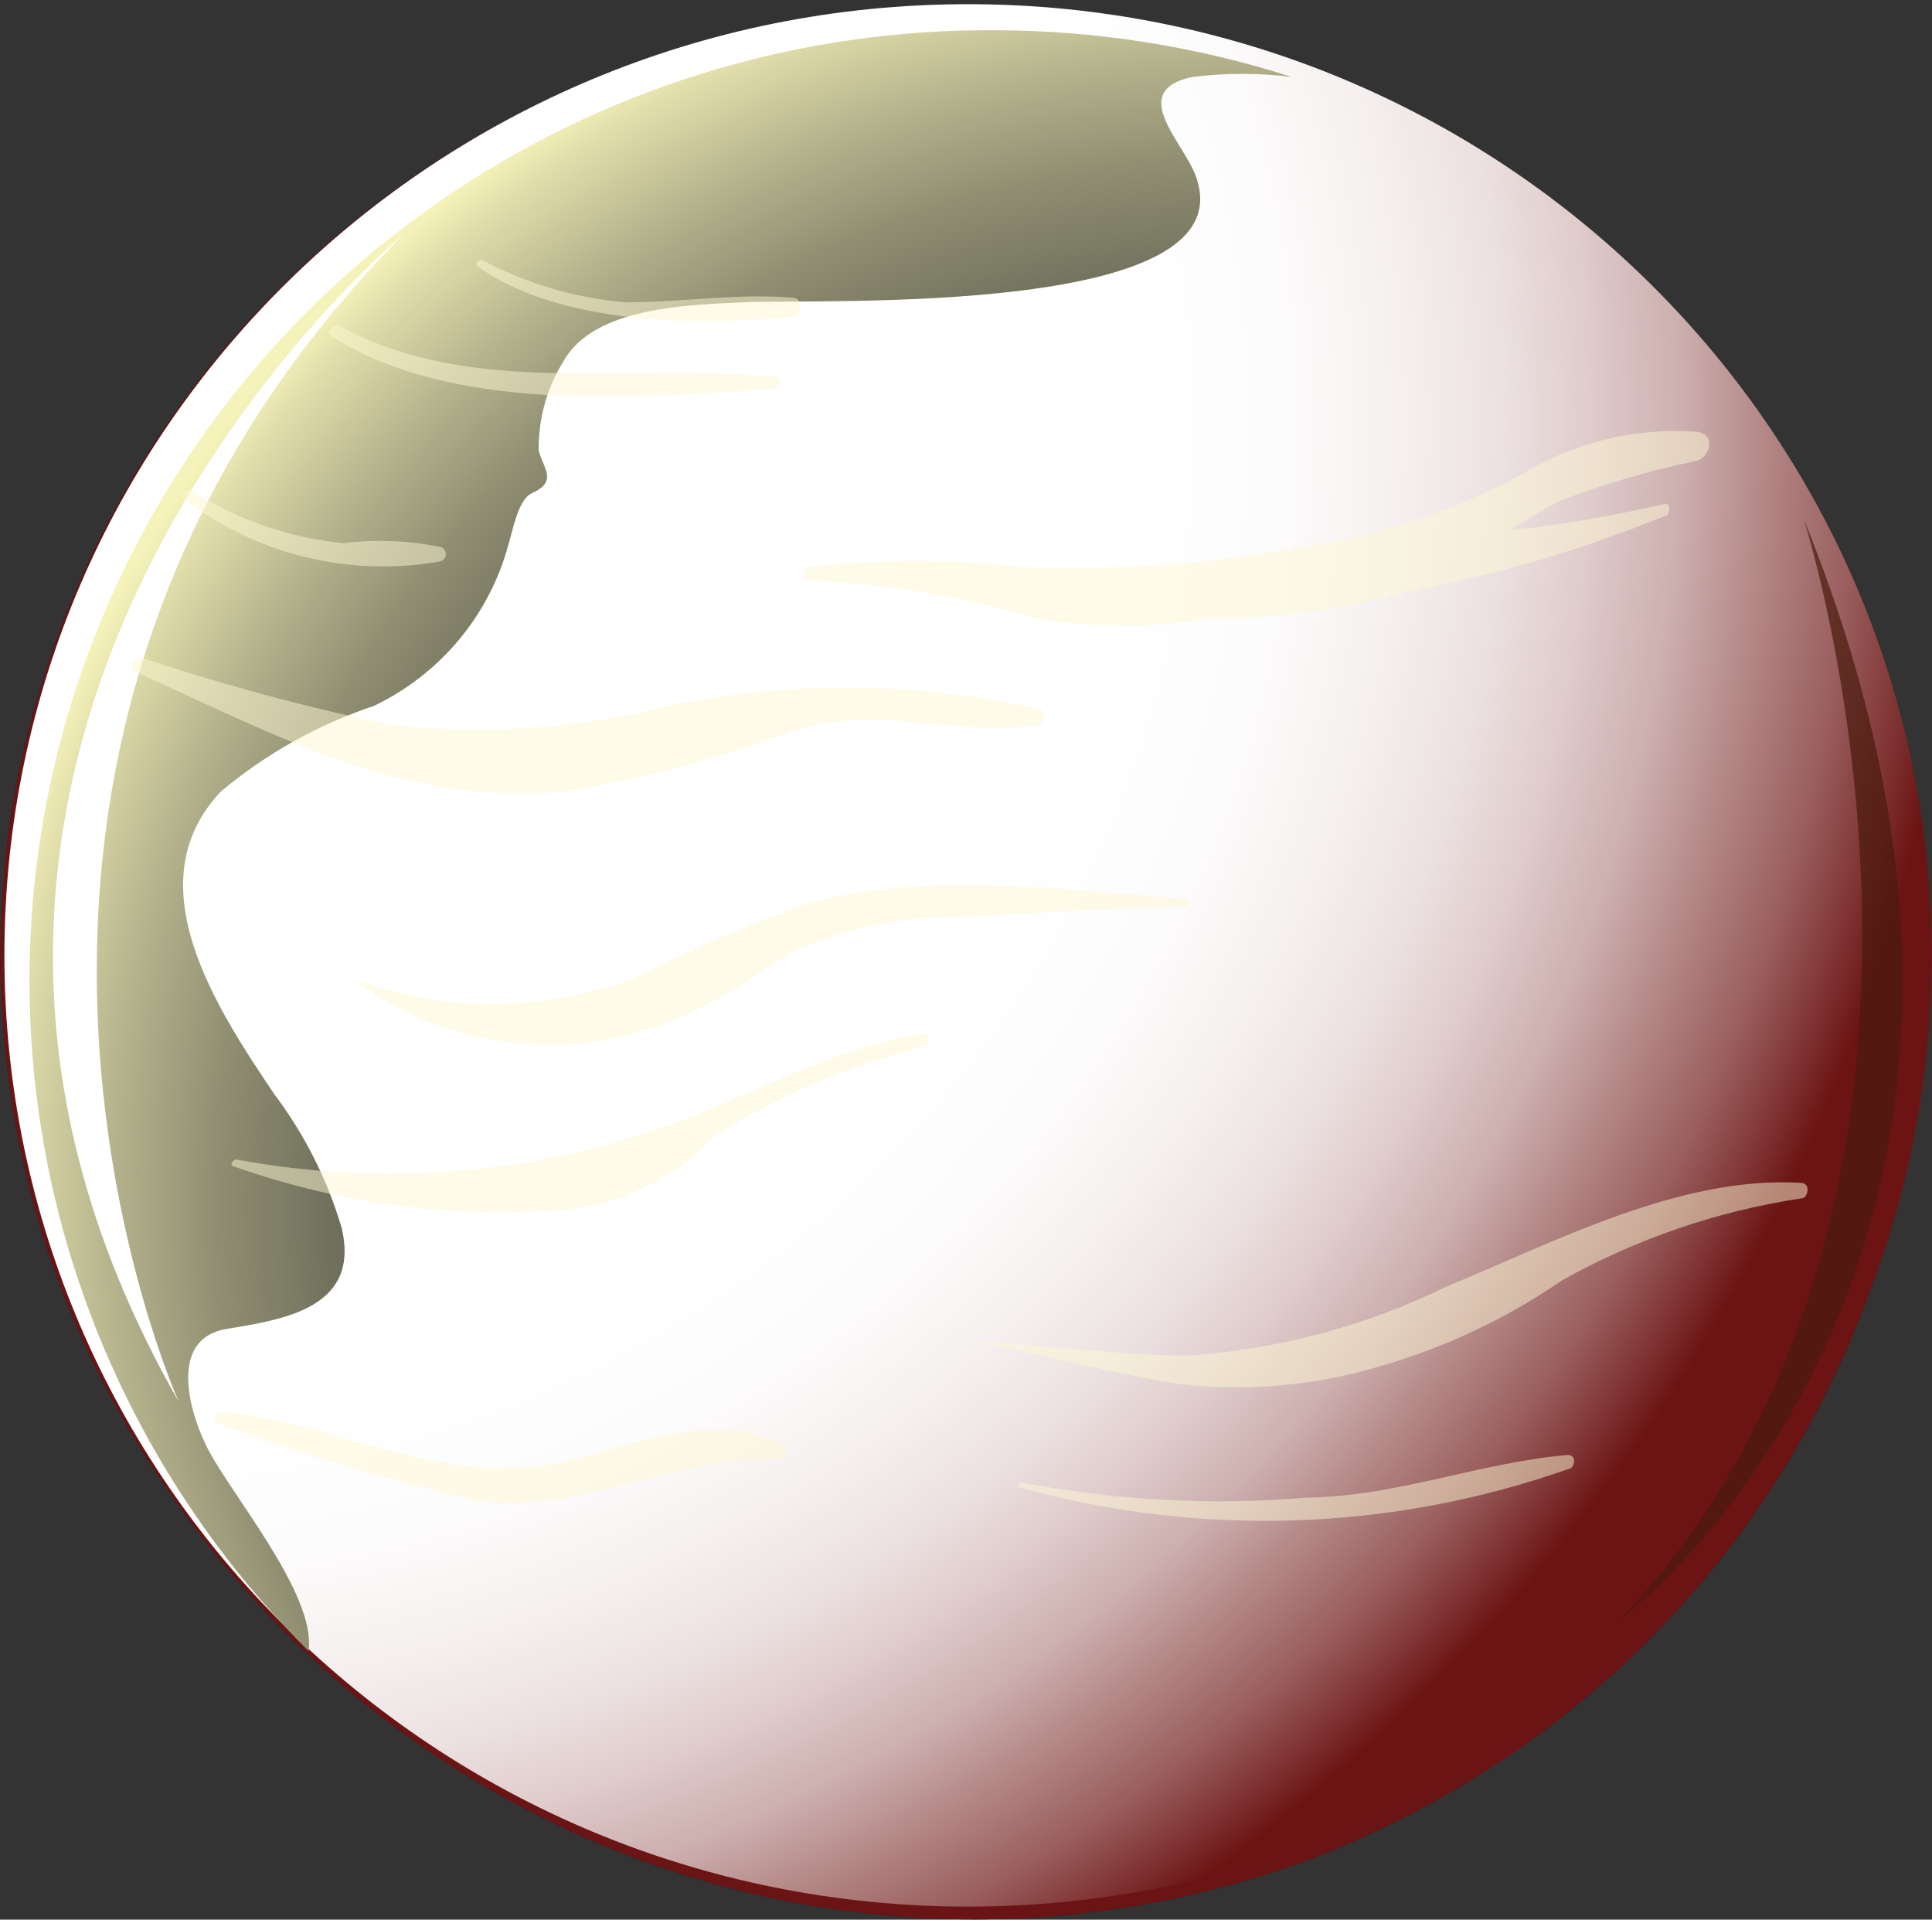 <svg width="456" height="453" viewBox="0 0 456 453" fill="none" xmlns="http://www.w3.org/2000/svg">
<rect x="0" y="0" width="456" height="453" fill="#333333" stroke="none"/>
<path d="M228.317 450.391C352.871 450.391 453.843 350.67 453.843 227.657C453.843 104.645 352.871 4.924 228.317 4.924C103.762 4.924 2.79 104.645 2.79 227.657C2.79 350.67 103.762 450.391 228.317 450.391Z" fill="#9C2C19"/>
<path d="M454.161 227.658V231.75C454.161 234.269 454.161 238.204 454.161 243.398C453.256 258.248 450.808 272.965 446.855 287.316C440.73 309.584 431.253 330.811 418.743 350.279C402.22 375.897 380.604 397.909 355.215 414.974C340.694 424.621 325.141 432.645 308.839 438.9C252.682 459.55 190.563 457.343 136.041 432.761C96.861 415.036 63.427 386.859 39.478 351.381C26.917 333.34 17.123 313.554 10.414 292.667C7.17 282.364 4.675 271.843 2.949 261.186C1.281 250.292 0.326 239.303 0.09 228.287C0.071 217.236 0.76 206.195 2.155 195.231C3.727 184.586 6.062 174.066 9.143 163.75C21.391 122.213 45.411 85.033 78.35 56.628C111.29 28.223 151.764 9.786 194.964 3.507C199.887 3.507 204.97 2.248 210.052 1.933C212.434 1.933 214.976 1.933 217.517 1.933H224.981C230.064 1.933 234.828 1.933 239.593 1.933C244.357 1.933 249.44 1.933 254.363 3.192C273.002 5.271 291.304 9.66 308.839 16.257C325.218 22.585 340.827 30.716 355.374 40.498C400.243 70.998 432.545 116.477 446.378 168.629C450.34 182.925 452.789 197.59 453.684 212.389C453.684 217.583 453.684 221.519 453.684 224.195L454.161 227.658ZM454.161 227.658C454.161 227.658 454.161 226.241 454.161 223.722C454.161 221.204 454.161 217.111 454.161 212.074C453.134 197.308 450.525 182.691 446.378 168.472C443.604 158.309 439.937 148.407 435.42 138.879C430.172 127.896 424.01 117.365 416.996 107.397C400.121 82.931 378.531 62.014 353.468 45.85C323.796 26.846 290.098 14.887 254.998 10.905L241.022 9.804H219.423H212.117C207.352 9.804 202.429 10.748 197.664 11.378C187.822 12.705 178.103 14.811 168.6 17.674C163.676 18.776 159.07 20.665 154.147 22.081C149.223 23.498 144.618 25.544 140.012 27.748C90.296 49.166 50.188 87.847 27.229 136.517C4.269 185.188 0.04 240.494 15.337 292.038C21.674 312.668 30.981 332.284 42.972 350.279C66.072 385.334 98.883 413.044 137.471 430.086C142.076 432.132 147 433.863 151.764 435.595C156.529 437.326 161.294 438.9 166.217 440.002C175.855 442.689 185.674 444.688 195.599 445.984C200.523 445.984 205.287 447.086 210.211 447.4H217.358H224.822C229.587 447.4 234.352 447.4 239.116 447.4C243.881 447.4 248.487 447.4 253.252 446.299C288.381 442.136 322.073 430.017 351.721 410.882C376.76 394.688 398.345 373.777 415.249 349.335C422.362 339.098 428.528 328.245 433.672 316.908C438.19 307.38 441.857 297.478 444.631 287.316C448.853 273.167 451.463 258.595 452.413 243.871C452.413 238.676 452.413 234.741 452.413 232.222C452.413 229.704 453.525 227.658 453.525 227.658H454.161Z" fill="#1A1818"/>
<path style="mix-blend-mode:multiply" opacity="0.24" d="M76.324 304.158C101.61 309.203 127.716 308.558 152.717 302.269C174.358 297.89 196.594 297.198 218.47 300.223C242.861 304.389 267.571 306.443 292.321 306.362C315.724 302.322 338.443 295.064 359.821 284.797C381.42 277.084 404.132 275.51 425.573 266.853C434.308 263.232 443.043 259.612 451.937 256.621V252.843C429.543 260.399 407.149 272.519 384.914 271.732C359.979 270.788 341.239 255.991 318.845 248.121C307.183 242.828 294.507 240.088 281.68 240.088C268.854 240.088 256.178 242.828 244.516 248.121C221.963 258.667 202.587 274.723 179.717 284.797C137.851 301.415 91.435 302.974 48.531 289.205C34.713 284.482 21.213 278.658 7.237 274.566C7.237 276.14 8.031 277.714 8.349 279.288C32.013 283.38 55.36 298.492 76.324 304.158Z" fill="url(#paint0_linear_120_157)"/>
<path d="M431.925 293.14C435.559 294.34 439.371 294.925 443.201 294.871C443.996 292.667 444.631 290.464 445.266 288.103L431.925 293.14Z" fill="#E8492F"/>
<path d="M424.302 295.501C422.555 295.501 424.302 291.88 425.255 291.408C432.243 288.103 439.549 285.741 446.696 282.908C448.574 275.859 450.058 268.712 451.143 261.5C438.596 265.908 426.208 271.732 413.502 276.14C393.173 282.908 372.05 284.167 352.197 291.88C333.165 301.639 312.498 307.879 291.21 310.297C269.35 310.348 247.522 308.663 225.934 305.26C198.546 301.844 170.788 302.694 143.665 307.779C124.842 311.475 105.557 312.271 86.489 310.14C68.051 306.409 50.134 300.49 33.125 292.51C25.702 289.485 18.121 286.858 10.414 284.64C12.794 293.291 15.657 301.804 18.99 310.14C36.619 315.807 54.725 320.529 72.83 324.622C83.576 326.505 94.187 329.081 104.595 332.335C112.999 336.375 122.255 338.372 131.594 338.159C149.7 335.955 166.853 325.881 185.276 326.038C203.555 326.446 221.726 328.928 239.434 333.436C259.17 339.525 279.614 343.07 300.263 343.983C322.051 343.18 343.705 340.227 364.903 335.168C388.678 329.744 412.116 322.964 435.102 314.862C437.325 309.668 439.39 304.473 441.137 299.121C435.314 299.262 429.542 298.021 424.302 295.501Z" fill="url(#paint1_linear_120_157)"/>
<path d="M83.789 398.603C110.789 392.622 137.153 380.187 165.105 387.113C204.97 396.715 243.405 414.187 285.492 411.039C322.974 408.205 358.391 392.15 393.65 379.557C402.699 369.778 410.882 359.245 418.108 348.075C397.795 355.517 376.854 361.153 355.533 364.918C319.162 372.159 277.551 384.594 240.387 376.724C216.087 371.529 194.488 358.936 169.235 357.835C146.523 358.381 124.007 362.145 102.371 369.011C84.998 373.517 66.584 371.903 50.278 364.446C60.17 376.998 71.406 388.451 83.789 398.603Z" fill="url(#paint2_linear_120_157)"/>
<path style="mix-blend-mode:multiply" opacity="0.24" d="M149.541 407.419C180.512 403.798 208.146 413.4 238.323 417.65C274.27 423.528 311.062 421.865 346.321 412.771C351.297 411.197 356.221 409.465 361.091 407.576C370.145 401.087 378.693 393.931 386.662 386.168C352.515 398.919 316.621 415.289 279.934 415.919C261.787 415.975 243.703 413.808 226.093 409.465C206.24 404.9 187.341 397.502 167.488 392.622C139.853 385.854 114.601 396.243 88.078 402.382C94.43 407.261 101.101 411.826 107.93 416.234C121.578 412.343 135.482 409.397 149.541 407.419Z" fill="url(#paint3_linear_120_157)"/>
<path d="M381.897 93.545C362.997 100.786 346.321 111.175 328.056 119.675C294.863 135.416 260.24 124.082 225.299 123.925C205.446 123.925 185.594 125.971 165.741 125.342C147.132 124.197 128.732 120.814 110.947 115.267C89.193 109.886 67.725 103.424 46.625 95.906C42.144 102.132 38.008 108.595 34.237 115.267C39.509 122.852 46.661 128.964 55.005 133.016C63.349 137.069 72.606 138.925 81.883 138.407C128.259 138.407 173.205 148.008 219.264 151.786C265.026 154.892 310.999 152.46 356.168 144.546C378.879 140.925 409.055 138.564 427.479 122.98C420.637 110.447 412.607 98.588 403.497 87.564C396.184 89.135 388.972 91.133 381.897 93.545Z" fill="url(#paint4_linear_120_157)"/>
<path d="M303.598 17.831C301.406 21.822 298.37 25.295 294.696 28.012C291.022 30.729 286.799 32.626 282.316 33.572C263.933 35.831 245.388 36.516 226.887 35.618C200.682 36.563 172.252 36.406 156.688 17.202C142.8 21.84 129.397 27.797 116.665 34.989C137.947 50.73 173.047 47.109 200.205 46.322C227.364 45.535 268.181 47.896 295.498 44.433C308.204 42.859 308.203 42.072 320.909 40.341C328.2 39.58 335.422 38.264 342.509 36.406C330.16 29.009 317.131 22.79 303.598 17.831Z" fill="url(#paint5_linear_120_157)"/>
<path style="mix-blend-mode:multiply" opacity="0.24" d="M357.279 45.221C336.156 43.804 315.827 66.471 298.039 75.601C274.692 87.564 247.057 80.323 222.122 80.008C192.868 81.582 163.549 81.582 134.294 80.008C113.945 76.58 93.956 71.311 74.578 64.267C70.13 68.517 65.683 72.925 61.395 77.49C75.882 86.042 92.213 91.059 109.041 92.129C141.898 95.672 174.997 96.462 207.987 94.49C246.422 93.231 284.38 97.481 322.021 86.934C340.136 80.488 357.758 72.755 374.75 63.795L379.673 61.591C372.589 55.642 365.107 50.172 357.279 45.221Z" fill="url(#paint6_linear_120_157)"/>
<path d="M381.738 64.739C370.779 69.147 359.979 75.915 352.356 79.536C335.185 88.27 316.756 94.323 297.721 97.48C276.156 99.853 254.437 100.537 232.763 99.527C219.422 99.527 206.082 100.314 192.741 100.628C159.24 102.871 125.588 101.074 92.524 95.277C80.511 93.183 69.054 88.684 58.854 82.054C55.995 85.202 53.295 88.508 50.595 91.971C73.942 100.628 98.242 105.98 122.541 113.379C161.77 125.184 200.522 116.684 240.545 119.99C258.887 122.741 277.425 124.004 295.974 123.768C315.465 120.851 334.127 113.935 350.768 103.462C366.546 95.443 383.025 88.858 400.002 83.786C394.338 77.05 388.237 70.688 381.738 64.739Z" fill="#C11727"/>
<path style="mix-blend-mode:multiply" opacity="0.24" d="M358.709 180.435C337.816 184.636 316.46 186.118 295.18 184.842C274.057 183.426 252.934 179.963 231.652 179.805C185.911 179.805 143.188 203.889 97.289 200.268C65.525 197.75 38.842 181.537 10.255 170.99C9.143 175.24 8.031 179.333 7.237 183.74C23.119 190.509 39.001 199.481 52.184 206.565C77.277 218.685 109.2 233.01 136.518 219.945C155.576 210.657 172.729 196.176 194.964 194.759C224.505 192.713 253.251 201.213 282.951 199.639C312.374 198.017 341.66 194.494 370.62 189.092C392.248 187.155 413.1 180.141 431.449 168.629C435.655 165.268 439.253 161.223 442.09 156.666V155.722C415.192 166.681 387.261 174.96 358.709 180.435Z" fill="url(#paint7_linear_120_157)"/>
<path d="M443.837 162.49L443.043 163.435C432.109 175.485 417.688 183.896 401.75 187.518C374.571 194.632 346.84 199.476 318.845 202C291.373 205.932 263.497 206.25 235.94 202.944C218.106 199.011 199.617 199.011 181.782 202.944C168.83 208.195 156.345 214.513 144.459 221.833C133.806 227.351 122.004 230.337 109.986 230.555C97.968 230.774 86.063 228.219 75.213 223.093C55.042 215.065 36.143 204.833 16.608 195.704L6.126 190.981C5.014 197.435 4.22 203.731 3.584 210.343C13.492 214.188 23.622 217.447 33.919 220.102C49.93 223.474 65.034 230.181 78.23 239.778C78.501 240.014 78.717 240.305 78.866 240.631C79.014 240.956 79.091 241.31 79.091 241.667C79.091 242.024 79.014 242.377 78.866 242.703C78.717 243.029 78.501 243.32 78.23 243.556C58.06 259.297 28.837 244.973 7.237 240.093H3.584C3.584 244.658 3.585 249.223 4.696 253.787C40.408 261.512 76.961 264.738 113.489 263.389C137.746 259.955 161.288 252.673 183.211 241.824C200.87 234.228 219.448 228.937 238.481 226.083C260.39 222.783 282.563 221.518 304.71 222.306C326.627 223.093 348.386 227.185 370.303 227.972C399.526 229.074 426.05 216.954 453.367 207.981C451.792 192.531 448.599 177.285 443.837 162.49Z" fill="url(#paint8_linear_120_157)"/>
<path d="M45.513 356.418C64.18 366.45 86.057 368.878 106.5 363.187C125.533 356.487 145.546 352.925 165.741 352.64C185.781 354.313 205.441 359.039 224.029 366.65C265.481 381.289 309.951 369.168 351.086 360.825C375.208 356.905 398.845 350.468 421.603 341.621C425.573 335.01 429.226 328.084 432.561 321.001C407.534 329.846 381.898 336.895 355.85 342.094C335.845 346.967 315.304 349.346 294.704 349.177C276.756 347.64 258.995 344.425 241.658 339.575C219.259 331.993 195.378 329.729 171.935 332.964C156.067 338.971 139.346 342.476 122.383 343.353C114.312 341.638 106.398 339.269 98.718 336.27L65.525 328.714C62.19 328.714 36.937 320.686 20.896 315.964C26.993 329.981 34.552 343.328 43.448 355.788L45.513 356.418Z" fill="#FBD98A"/>
<path d="M332.98 420.641C302.406 426.017 271.186 426.76 240.387 422.845C206.717 418.28 174.794 407.104 140.488 413.557C131.594 415.289 123.018 417.493 114.283 419.696C149.491 440.133 189.627 450.734 230.428 450.374C271.228 450.013 311.168 438.705 346.003 417.65C341.715 418.752 337.268 419.854 332.98 420.641Z" fill="#FBD98A"/>
<path d="M372.049 145.805C326.112 154.503 279.352 158.198 232.604 156.823C207.511 155.407 182.576 151.786 157.641 148.481C132.706 145.175 106.342 143.601 80.136 142.499C71.692 142.965 63.252 141.536 55.442 138.32C47.633 135.104 40.655 130.184 35.03 123.925C33.76 122.508 32.648 120.777 31.378 119.203C22.914 134.136 16.2 149.98 11.366 166.425C39.954 177.287 66.954 193.815 98.242 195.231C141.6 197.12 180.67 175.555 223.552 174.925C246.263 174.925 268.816 177.916 291.368 179.648C313.839 181.335 336.437 180.012 358.55 175.712C386.452 170.051 413.776 161.884 440.184 151.314C436.959 142.516 433.139 133.944 428.749 125.656C411.929 137.127 392.391 144.07 372.049 145.805Z" fill="#FBD98A"/>
<path d="M381.738 64.739C370.779 69.147 359.979 75.915 352.356 79.536C335.185 88.27 316.756 94.323 297.721 97.48C276.156 99.853 254.437 100.537 232.763 99.527C219.422 99.527 206.082 100.314 192.741 100.628C159.24 102.871 125.588 101.074 92.524 95.277C80.511 93.183 69.054 88.684 58.854 82.054C55.995 85.202 53.295 88.508 50.595 91.971C73.942 100.628 98.242 105.98 122.541 113.379C161.77 125.184 200.522 116.684 240.545 119.99C258.887 122.741 277.425 124.004 295.974 123.768C315.465 120.851 334.127 113.935 350.768 103.462C366.546 95.443 383.025 88.858 400.002 83.786C394.338 77.05 388.237 70.688 381.738 64.739Z" fill="#FBD98A"/>
<path d="M364.109 231.435C319.387 225.138 273.992 225.138 229.27 231.435C187.182 239.306 151.288 264.491 108.089 267.01C73.433 267.226 38.844 263.957 4.855 257.25C4.855 261.186 5.967 265.121 6.602 268.899C20.261 272.676 33.443 278.186 46.784 282.908C72.17 292.07 99.309 295.459 126.195 292.825C154.49 290.549 181.775 281.355 205.605 266.065C222.596 253.425 241.598 243.689 261.828 237.259C283.331 232.844 305.707 235.727 325.356 245.445C346.639 254.889 368.08 269.686 392.538 267.01C413.201 262.574 433.404 256.251 452.89 248.121C452.89 241.509 453.843 234.741 453.843 227.972C453.843 221.204 453.843 216.954 453.843 212.231C423.35 220.574 395.556 234.269 364.109 231.435Z" fill="#FBD98A"/>
<path d="M454.161 227.658V231.75C454.161 234.269 454.161 238.204 454.161 243.398C453.256 258.248 450.808 272.965 446.855 287.316C440.73 309.584 431.253 330.811 418.743 350.279C402.22 375.897 380.604 397.909 355.215 414.974C340.694 424.621 325.141 432.645 308.839 438.9C252.682 459.55 190.563 457.343 136.041 432.761C96.861 415.036 63.427 386.859 39.478 351.381C26.917 333.34 17.123 313.554 10.414 292.667C7.17 282.364 4.675 271.843 2.949 261.186C1.281 250.292 0.326 239.303 0.09 228.287C0.071 217.236 0.76 206.195 2.155 195.231C3.727 184.586 6.062 174.066 9.143 163.75C21.391 122.213 45.411 85.033 78.35 56.628C111.29 28.223 151.764 9.786 194.964 3.507C199.887 3.507 204.97 2.248 210.052 1.933C212.434 1.933 214.976 1.933 217.517 1.933H224.981C230.064 1.933 234.828 1.933 239.593 1.933C244.357 1.933 249.44 1.933 254.363 3.192C273.002 5.271 291.304 9.66 308.839 16.257C325.218 22.585 340.827 30.716 355.374 40.498C400.243 70.998 432.545 116.477 446.378 168.629C450.34 182.925 452.789 197.59 453.684 212.389C453.684 217.583 453.684 221.519 453.684 224.195L454.161 227.658ZM454.161 227.658C454.161 227.658 454.161 226.241 454.161 223.722C454.161 221.204 454.161 217.111 454.161 212.074C453.134 197.308 450.525 182.691 446.378 168.472C443.604 158.309 439.937 148.407 435.42 138.879C430.172 127.896 424.01 117.365 416.996 107.397C400.121 82.931 378.531 62.014 353.468 45.85C323.796 26.846 290.098 14.887 254.998 10.905L241.022 9.804H219.423H212.117C207.352 9.804 202.429 10.748 197.664 11.378C187.822 12.705 178.103 14.811 168.6 17.674C163.676 18.776 159.07 20.665 154.147 22.081C149.223 23.498 144.618 25.544 140.012 27.748C90.296 49.166 50.188 87.847 27.229 136.517C4.269 185.188 0.04 240.494 15.337 292.038C21.674 312.668 30.981 332.284 42.972 350.279C66.072 385.334 98.883 413.044 137.471 430.086C142.076 432.132 147 433.863 151.764 435.595C156.529 437.326 161.294 438.9 166.217 440.002C175.855 442.689 185.674 444.688 195.599 445.984C200.523 445.984 205.287 447.086 210.211 447.4H217.358H224.822C229.587 447.4 234.352 447.4 239.116 447.4C243.881 447.4 248.487 447.4 253.252 446.299C288.381 442.136 322.073 430.017 351.721 410.882C376.76 394.688 398.345 373.777 415.249 349.335C422.362 339.098 428.528 328.245 433.672 316.908C438.19 307.38 441.857 297.478 444.631 287.316C448.853 273.167 451.463 258.595 452.413 243.871C452.413 238.676 452.413 234.741 452.413 232.222C452.413 229.704 453.525 227.658 453.525 227.658H454.161Z" fill="#6B1415"/>
<path d="M231.017 30.109C245.946 30.109 261.192 30.109 275.963 29.165C280.692 29.017 285.328 27.823 289.532 25.672C293.736 23.52 297.402 20.465 300.262 16.73C255.505 1.667 207.089 1.005 161.929 14.841C177.97 32.156 206.24 30.896 231.017 30.109Z" fill="#E05326"/>
<path d="M323.609 44.119C309.633 46.008 295.657 48.841 281.68 50.258C251.663 53.248 221.487 50.258 191.47 50.258C164.311 51.517 131.912 52.934 112.059 36.563C100.394 43.478 89.39 51.434 79.183 60.332C100.456 68.469 122.728 73.763 145.412 76.073C177.176 77.804 208.94 73.082 240.705 76.073C256.553 78.637 272.76 77.994 288.351 74.184C300.767 69.234 312.38 62.498 322.816 54.193C330.904 47.804 340.269 43.189 350.291 40.656L346.956 38.609C339.4 41.282 331.571 43.13 323.609 44.119Z" fill="#E05326"/>
<path d="M72.672 241.195C53.613 226.399 25.025 225.454 3.108 215.38C3.108 219.63 3.108 223.723 3.108 227.973C3.108 229.704 3.108 231.436 3.108 233.324H4.855C24.231 237.417 53.454 252.371 72.672 241.195Z" fill="#E05326"/>
<path d="M337.903 276.454C327.038 270.063 316.684 262.853 306.933 254.889C295.012 250.274 282.232 248.234 269.451 248.908C243.881 251.426 218.787 270.788 197.505 283.538C194.646 285.269 193.852 290.621 198.458 290.149C214.16 287.116 230.262 286.69 246.105 288.89C259.44 291.018 272.94 291.966 286.445 291.723C301.216 291.723 331.074 291.723 341.238 279.13L337.903 276.454Z" fill="#E05326"/>
<path opacity="0.6" d="M308.839 272.676C304.11 267.474 297.913 263.8 291.051 262.13C283.927 259.462 276.423 257.921 268.816 257.565C252.934 255.834 244.04 266.537 231.493 273.306C227.84 275.038 227.682 280.862 232.446 280.389C246.062 279.548 259.727 279.969 273.263 281.649C283.754 283.658 294.536 283.658 305.027 281.649C307.568 279.917 312.175 275.825 308.839 272.676Z" fill="#81171B"/>
<path style="mix-blend-mode:multiply" d="M228.476 449.919C354.083 449.919 455.908 349.423 455.908 225.454C455.908 101.485 354.083 0.989 228.476 0.989C102.868 0.989 1.043 101.485 1.043 225.454C1.043 349.423 102.868 449.919 228.476 449.919Z" fill="url(#paint9_radial_120_157)"/>
<g style="mix-blend-mode:multiply" opacity="0.7">
<path d="M425.731 122.508C425.731 122.508 476.713 281.334 382.691 381.918C382.691 381.918 496.725 297.232 425.731 122.508Z" fill="#49190D"/>
</g>
<path style="mix-blend-mode:screen" d="M48.372 340.52C44.402 332.177 40.113 315.806 53.454 313.603C66.795 311.399 85.219 308.723 80.613 289.677C77.252 278.329 71.874 267.668 64.731 258.195C51.549 238.519 31.378 208.611 52.184 186.731C62.823 177.838 75.052 171.003 88.236 166.583C95.987 162.877 102.839 157.554 108.322 150.979C113.804 144.404 117.788 136.733 120 128.49C120.953 125.656 122.224 117.786 125.559 116.369C131.594 113.693 128.418 110.703 127.147 106.453C127.007 98.957 129.047 91.58 133.024 85.202C140.171 72.452 162.247 71.98 175.111 71.35C193.217 70.406 298.039 75.286 281.522 39.869C277.71 31.998 266.91 21.137 281.522 18.146C289.275 17.198 297.116 17.198 304.869 18.146C282.085 10.858 258.293 7.14 234.352 7.128C189.549 6.917 145.69 19.89 108.333 44.405C70.976 68.919 41.8 103.872 24.503 144.834C7.206 185.797 2.565 230.926 11.168 274.505C19.771 318.083 41.231 358.151 72.83 389.631C74.736 375.779 53.296 351.381 48.372 340.52Z" fill="url(#paint10_radial_120_157)"/>
<g style="mix-blend-mode:overlay">
<path d="M95.224 55.295C95.224 55.295 -47.715 173.509 42.178 330.761C42.178 330.761 -26.592 178.231 95.224 55.295Z" fill="white"/>
</g>
<g style="mix-blend-mode:overlay" opacity="0.5">
<path d="M400.638 101.888C386.288 100.843 371.965 104.254 359.662 111.647C343.138 120.64 325.116 126.612 306.457 129.277C285.029 133.077 263.253 134.607 241.498 133.842C224.722 131.874 207.77 131.874 190.993 133.842C189.405 133.842 188.611 137.147 190.993 136.99C209.416 137.737 227.669 140.804 245.31 146.12C258.252 148.165 271.439 148.165 284.38 146.12C300.482 146.093 316.508 143.922 332.027 139.666C352.923 135.774 373.36 129.761 393.014 121.721C394.285 121.721 394.444 118.416 393.014 118.888C380.92 121.699 368.67 123.802 356.326 125.184C360.297 122.666 364.109 120.305 368.397 118.101C378.719 114.173 389.341 111.067 400.161 108.814C403.338 108.342 405.402 102.675 400.638 101.888Z" fill="#FDF8D3"/>
</g>
<g style="mix-blend-mode:overlay" opacity="0.5">
<path d="M245.469 167.37C214.074 160.233 181.421 160.557 150.176 168.314C131.067 172.266 111.445 173.169 92.048 170.99C72.27 166.891 52.753 161.635 33.602 155.25C31.696 155.25 29.949 157.611 32.013 158.555C65.366 173.509 94.589 190.037 132.389 186.889C151.106 183.935 169.467 179.083 187.182 172.407C207.194 166.268 224.505 173.666 244.04 171.305C246.263 171.463 247.534 168.157 245.469 167.37Z" fill="#FDF8D3"/>
</g>
<g style="mix-blend-mode:overlay" opacity="0.5">
<path d="M280.41 212.074C251.186 210.185 219.263 205.305 190.676 213.176C177.126 217.964 163.915 223.643 151.129 230.176C130.081 238.661 106.617 239.166 85.218 231.593C85.218 231.593 84.265 231.593 85.218 232.537C96.892 240.744 110.65 245.55 124.935 246.412C139.221 247.275 153.466 244.159 166.058 237.417C173.364 233.954 180.034 228.917 186.864 224.824C198.827 219.227 211.91 216.375 225.14 216.482C243.722 215.38 261.827 214.435 280.41 213.963C280.41 213.963 281.204 212.231 280.41 212.074Z" fill="#FDF8D3"/>
</g>
<g style="mix-blend-mode:overlay" opacity="0.5">
<path d="M217.675 244.028C193.376 247.648 171.617 262.13 147.953 268.741C118.086 277.663 86.493 279.337 55.836 273.621C55.042 273.621 54.09 274.88 55.042 275.195C81.271 284.518 109.273 287.906 136.994 285.112C149.193 282.995 160.352 276.967 168.759 267.954C184.075 258.424 200.791 251.308 218.311 246.861C219.581 246.389 219.422 243.871 217.675 244.028Z" fill="#FDF8D3"/>
</g>
<g style="mix-blend-mode:overlay" opacity="0.5">
<path d="M185.117 340.835C167.965 332.807 150.653 340.835 133.5 344.77C105.389 351.539 79.501 335.798 52.343 333.122C50.913 333.122 49.643 335.483 51.231 335.798C71.297 343.243 91.828 349.395 112.695 354.214C136.836 357.363 159.547 343.511 183.847 344.298C185.118 344.298 186.864 341.622 185.117 340.835Z" fill="#FDF8D3"/>
</g>
<g style="mix-blend-mode:overlay" opacity="0.5">
<path d="M425.096 279.13C396.508 277.399 366.808 293.14 341.238 303.686C322.216 312.952 301.556 318.459 280.41 319.899C264.528 319.899 246.898 317.381 230.222 316.593C246.104 319.584 261.986 323.992 278.821 326.668C294.568 328.404 310.507 326.958 325.674 322.418C341.041 318.016 355.579 311.158 368.714 302.112C386.271 292.299 405.485 285.738 425.414 282.751C426.526 282.751 427.637 279.288 425.096 279.13Z" fill="#FDF8D3"/>
</g>
<g style="mix-blend-mode:overlay" opacity="0.5">
<path d="M369.827 343.353C348.703 345.242 329.962 353.112 308.204 353.427C285.749 355.295 263.141 354.077 241.022 349.807C241.022 349.807 239.434 350.909 241.022 351.066C283.657 362.881 328.94 361.286 370.621 346.501C371.732 346.029 372.209 343.196 369.827 343.353Z" fill="#FDF8D3"/>
</g>
<g style="mix-blend-mode:overlay" opacity="0.5">
<path d="M104.118 129.119C96.548 127.543 88.766 127.224 81.09 128.175C68.293 126.935 55.984 122.671 45.196 115.74C43.925 114.952 42.337 116.841 43.448 117.786C51.856 124.218 61.517 128.854 71.823 131.4C82.128 133.947 92.854 134.349 103.324 132.582C105.707 132.425 105.706 129.749 104.118 129.119Z" fill="#FDF8D3"/>
</g>
<g style="mix-blend-mode:overlay" opacity="0.5">
<path d="M183.211 88.98C149.382 85.36 110.947 94.174 79.818 76.702C78.547 76.702 76.801 78.434 78.071 79.221C106.659 97.638 150.176 93.86 182.576 91.813C184.005 91.656 185.117 89.138 183.211 88.98Z" fill="#FDF8D3"/>
</g>
<g style="mix-blend-mode:overlay" opacity="0.5">
<path d="M187.182 70.249C174 69.147 160.976 71.35 147.794 71.35C135.831 70.371 124.204 66.941 113.648 61.276C112.854 61.276 111.901 62.378 112.695 62.85C131.753 76.545 164.312 77.017 186.706 74.814C188.929 74.656 189.882 70.406 187.182 70.249Z" fill="#FDF8D3"/>
</g>
<defs>
<linearGradient id="paint0_linear_120_157" x1="7.713" y1="273.621" x2="452.413" y2="273.621" gradientUnits="userSpaceOnUse">
<stop stop-color="white" stop-opacity="0"/>
<stop offset="1" stop-color="#221F47"/>
</linearGradient>
<linearGradient id="paint1_linear_120_157" x1="10.414" y1="303.056" x2="451.143" y2="303.056" gradientUnits="userSpaceOnUse">
<stop offset="0.01" stop-color="#DF8922"/>
<stop offset="0.18" stop-color="#DD8C28"/>
<stop offset="0.4" stop-color="#D89337"/>
<stop offset="0.65" stop-color="#CFA052"/>
<stop offset="0.92" stop-color="#C3B176"/>
<stop offset="1" stop-color="#BEB783"/>
</linearGradient>
<linearGradient id="paint2_linear_120_157" x1="50.278" y1="379.557" x2="418.108" y2="379.557" gradientUnits="userSpaceOnUse">
<stop offset="0.01" stop-color="#DF8922"/>
<stop offset="0.18" stop-color="#DD8C28"/>
<stop offset="0.4" stop-color="#D89337"/>
<stop offset="0.65" stop-color="#CFA052"/>
<stop offset="0.92" stop-color="#C3B176"/>
<stop offset="1" stop-color="#BEB783"/>
</linearGradient>
<linearGradient id="paint3_linear_120_157" x1="88.554" y1="403.483" x2="386.662" y2="403.483" gradientUnits="userSpaceOnUse">
<stop stop-color="white" stop-opacity="0"/>
<stop offset="1" stop-color="#221F47"/>
</linearGradient>
<linearGradient id="paint4_linear_120_157" x1="34.237" y1="119.517" x2="426.843" y2="119.517" gradientUnits="userSpaceOnUse">
<stop offset="0.01" stop-color="#DF8922"/>
<stop offset="0.18" stop-color="#DD8C28"/>
<stop offset="0.4" stop-color="#D89337"/>
<stop offset="0.65" stop-color="#CFA052"/>
<stop offset="0.92" stop-color="#C3B176"/>
<stop offset="1" stop-color="#BEB783"/>
</linearGradient>
<linearGradient id="paint5_linear_120_157" x1="116.665" y1="31.683" x2="342.509" y2="31.683" gradientUnits="userSpaceOnUse">
<stop offset="0.01" stop-color="#DF8922"/>
<stop offset="0.18" stop-color="#DD8C28"/>
<stop offset="0.4" stop-color="#D89337"/>
<stop offset="0.65" stop-color="#CFA052"/>
<stop offset="0.92" stop-color="#C3B176"/>
<stop offset="1" stop-color="#BEB783"/>
</linearGradient>
<linearGradient id="paint6_linear_120_157" x1="61.395" y1="70.564" x2="379.038" y2="70.564" gradientUnits="userSpaceOnUse">
<stop stop-color="white" stop-opacity="0"/>
<stop offset="1" stop-color="#221F47"/>
</linearGradient>
<linearGradient id="paint7_linear_120_157" x1="7.237" y1="190.352" x2="442.09" y2="190.352" gradientUnits="userSpaceOnUse">
<stop stop-color="white" stop-opacity="0"/>
<stop offset="1" stop-color="#221F47"/>
</linearGradient>
<linearGradient id="paint8_linear_120_157" x1="3.108" y1="212.231" x2="452.89" y2="212.231" gradientUnits="userSpaceOnUse">
<stop offset="0.01" stop-color="#DF8922"/>
<stop offset="0.18" stop-color="#DD8C28"/>
<stop offset="0.4" stop-color="#D89337"/>
<stop offset="0.65" stop-color="#CFA052"/>
<stop offset="0.92" stop-color="#C3B176"/>
<stop offset="1" stop-color="#BEB783"/>
</linearGradient>
<radialGradient id="paint9_radial_120_157" cx="0" cy="0" r="1" gradientUnits="userSpaceOnUse" gradientTransform="translate(22.326 98.335) scale(440.253 431.974)">
<stop offset="0.55" stop-color="white"/>
<stop offset="0.63" stop-color="#FDFCFC"/>
<stop offset="0.69" stop-color="#F7F2F2"/>
<stop offset="0.75" stop-color="#EDE2E2"/>
<stop offset="0.8" stop-color="#DFCCCB"/>
<stop offset="0.85" stop-color="#CCAEAE"/>
<stop offset="0.89" stop-color="#B58A89"/>
<stop offset="0.94" stop-color="#9A5F5E"/>
<stop offset="0.98" stop-color="#7C2E2E"/>
<stop offset="1" stop-color="#6B1413"/>
</radialGradient>
<radialGradient id="paint10_radial_120_157" cx="0" cy="0" r="1" gradientUnits="userSpaceOnUse" gradientTransform="translate(298.992 283.623) scale(308.908 303.099)">
<stop stop-color="#2B2B2B"/>
<stop offset="0.25" stop-color="#2D2D2D"/>
<stop offset="0.4" stop-color="#363633"/>
<stop offset="0.52" stop-color="#44433C"/>
<stop offset="0.62" stop-color="#58574B"/>
<stop offset="0.72" stop-color="#72715D"/>
<stop offset="0.81" stop-color="#919073"/>
<stop offset="0.89" stop-color="#B7B58E"/>
<stop offset="0.97" stop-color="#E2DFAC"/>
<stop offset="1" stop-color="#F6F3BA"/>
</radialGradient>
</defs>
</svg>
